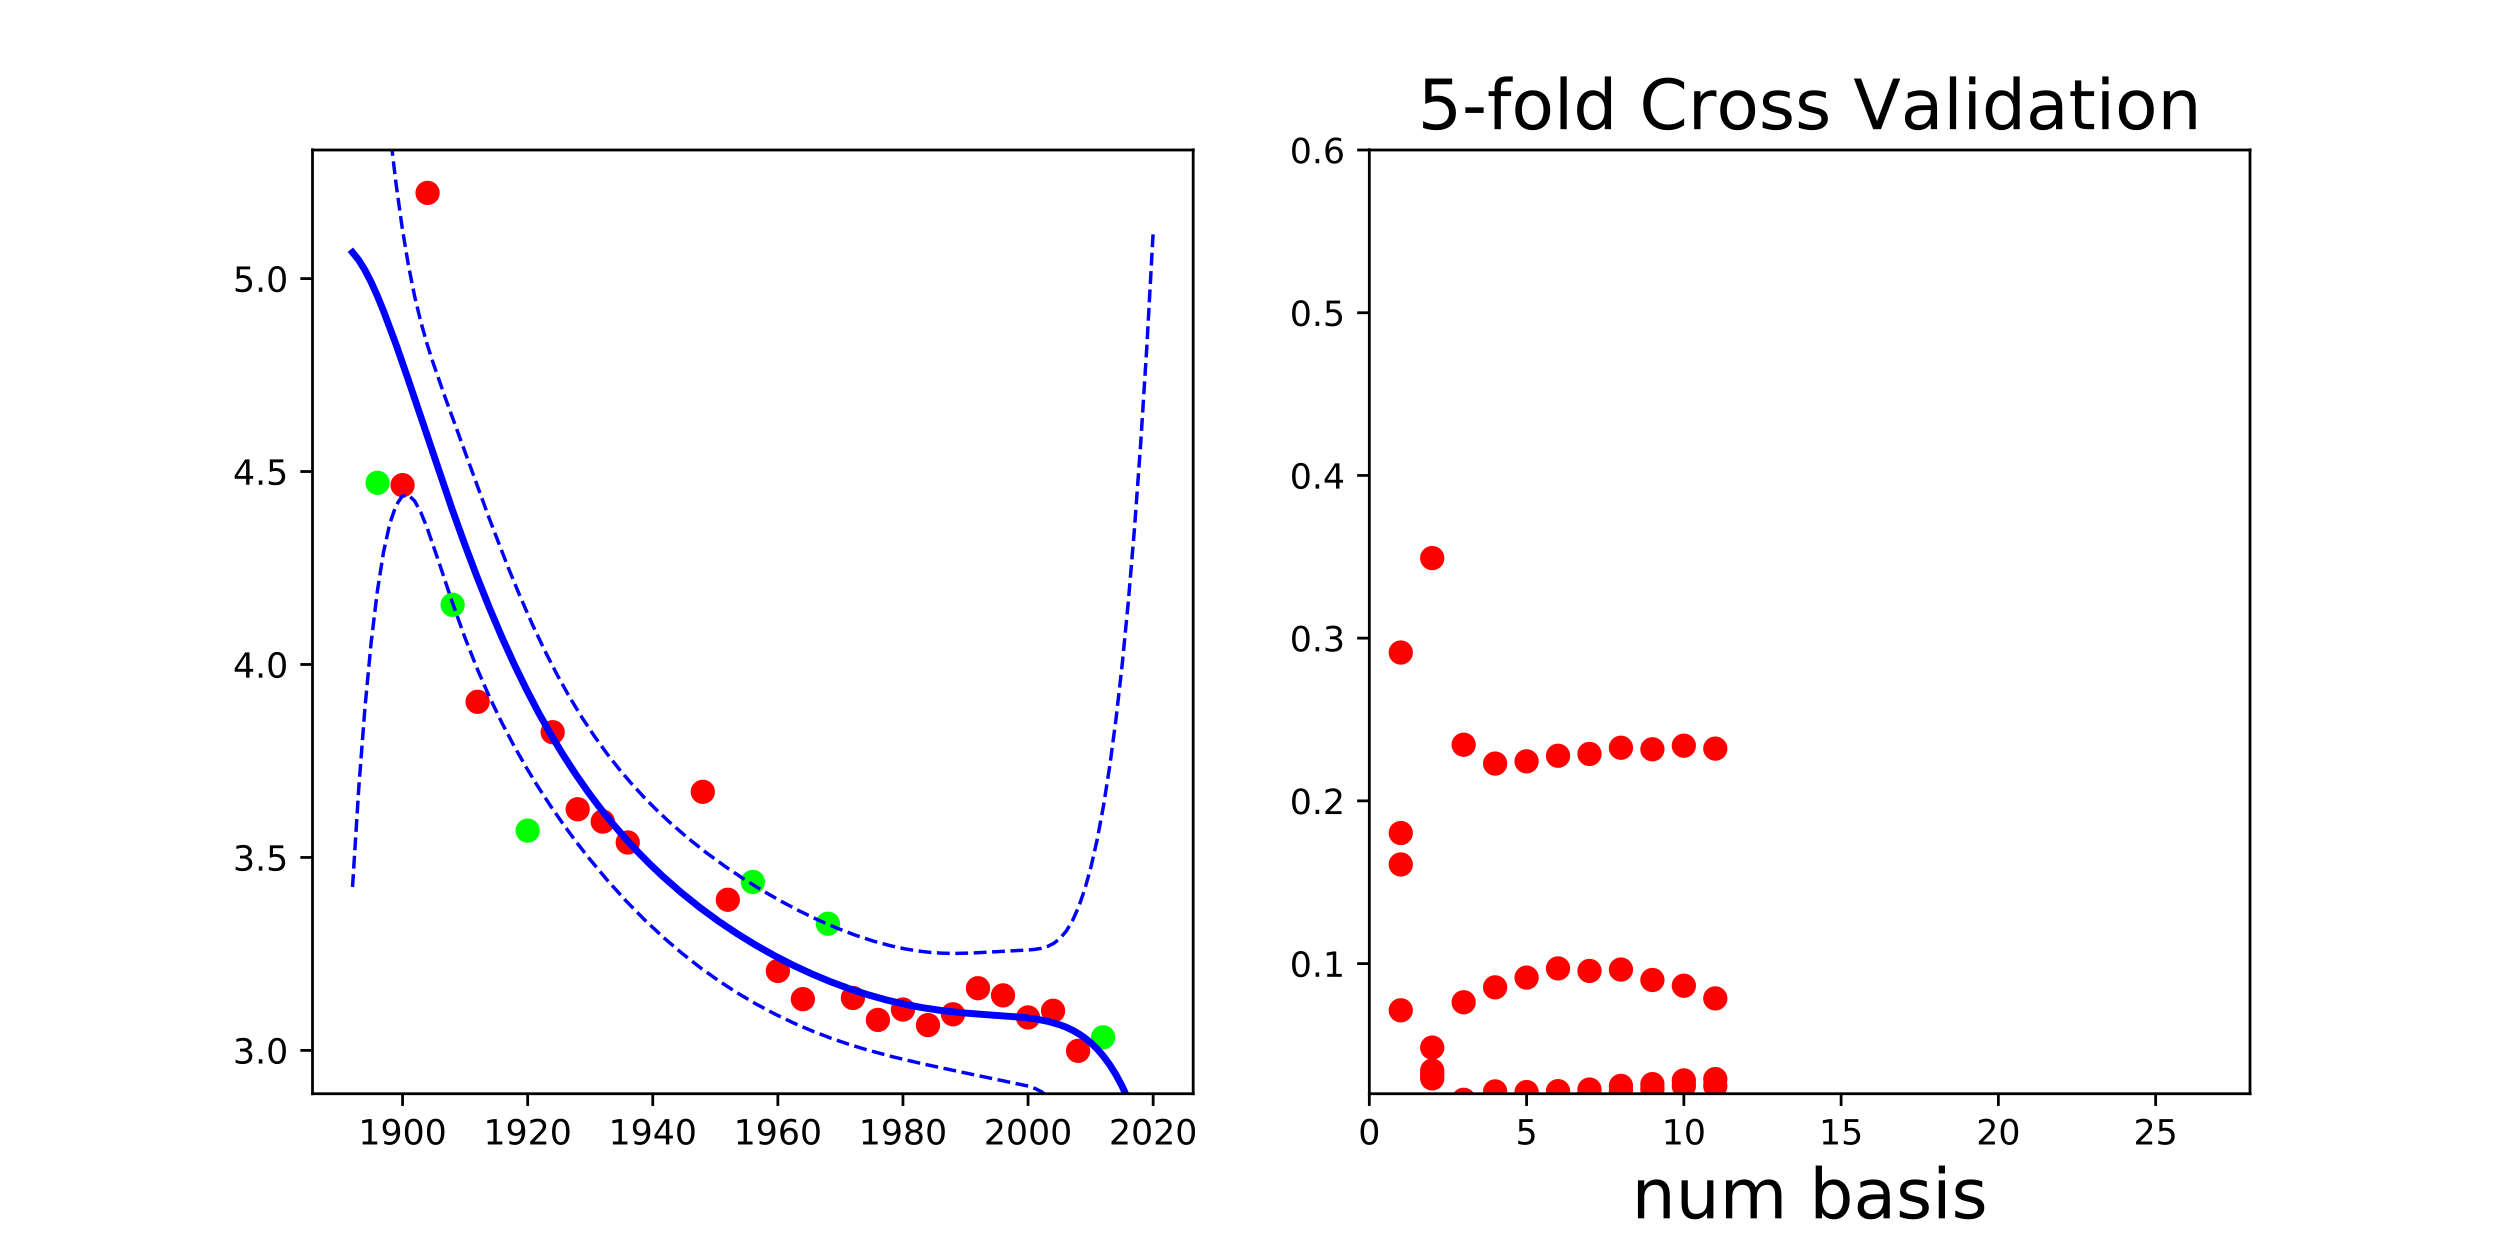 <?xml version="1.0" encoding="utf-8" standalone="no"?>
<!DOCTYPE svg PUBLIC "-//W3C//DTD SVG 1.1//EN"
  "http://www.w3.org/Graphics/SVG/1.1/DTD/svg11.dtd">
<!-- Created with matplotlib (http://matplotlib.org/) -->
<svg height="360pt" version="1.1" viewBox="0 0 720 360" width="720pt" xmlns="http://www.w3.org/2000/svg" xmlns:xlink="http://www.w3.org/1999/xlink">
 <defs>
  <style type="text/css">
*{stroke-linecap:butt;stroke-linejoin:round;}
  </style>
 </defs>
 <g id="figure_1">
  <g id="patch_1">
   <path d="M 0 360 
L 720 360 
L 720 0 
L 0 0 
z
" style="fill:none;"/>
  </g>
  <g id="axes_1">
   <g id="patch_2">
    <path d="M 90 315 
L 343.636 315 
L 343.636 43.2 
L 90 43.2 
z
" style="fill:none;"/>
   </g>
   <g id="matplotlib.axis_1">
    <g id="xtick_1">
     <g id="line2d_1">
      <defs>
       <path d="M 0 0 
L 0 3.5 
" id="m1223e4bce8" style="stroke:#000000;stroke-width:0.8;"/>
      </defs>
      <g>
       <use style="stroke:#000000;stroke-width:0.8;" x="115.94" xlink:href="#m1223e4bce8" y="315"/>
      </g>
     </g>
     <g id="text_1">
      <!-- 1900 -->
      <defs>
       <path d="M 12.406 8.297 
L 28.516 8.297 
L 28.516 63.922 
L 10.984 60.406 
L 10.984 69.391 
L 28.422 72.906 
L 38.281 72.906 
L 38.281 8.297 
L 54.391 8.297 
L 54.391 0 
L 12.406 0 
z
" id="DejaVuSans-31"/>
       <path d="M 10.984 1.516 
L 10.984 10.5 
Q 14.703 8.734 18.5 7.812 
Q 22.312 6.891 25.984 6.891 
Q 35.75 6.891 40.891 13.453 
Q 46.047 20.016 46.781 33.406 
Q 43.953 29.203 39.594 26.953 
Q 35.25 24.703 29.984 24.703 
Q 19.047 24.703 12.672 31.312 
Q 6.297 37.938 6.297 49.422 
Q 6.297 60.641 12.938 67.422 
Q 19.578 74.219 30.609 74.219 
Q 43.266 74.219 49.922 64.516 
Q 56.594 54.828 56.594 36.375 
Q 56.594 19.141 48.406 8.859 
Q 40.234 -1.422 26.422 -1.422 
Q 22.703 -1.422 18.891 -0.688 
Q 15.094 0.047 10.984 1.516 
z
M 30.609 32.422 
Q 37.25 32.422 41.125 36.953 
Q 45.016 41.5 45.016 49.422 
Q 45.016 57.281 41.125 61.844 
Q 37.25 66.406 30.609 66.406 
Q 23.969 66.406 20.094 61.844 
Q 16.219 57.281 16.219 49.422 
Q 16.219 41.5 20.094 36.953 
Q 23.969 32.422 30.609 32.422 
z
" id="DejaVuSans-39"/>
       <path d="M 31.781 66.406 
Q 24.172 66.406 20.328 58.906 
Q 16.5 51.422 16.5 36.375 
Q 16.5 21.391 20.328 13.891 
Q 24.172 6.391 31.781 6.391 
Q 39.453 6.391 43.281 13.891 
Q 47.125 21.391 47.125 36.375 
Q 47.125 51.422 43.281 58.906 
Q 39.453 66.406 31.781 66.406 
z
M 31.781 74.219 
Q 44.047 74.219 50.516 64.516 
Q 56.984 54.828 56.984 36.375 
Q 56.984 17.969 50.516 8.266 
Q 44.047 -1.422 31.781 -1.422 
Q 19.531 -1.422 13.062 8.266 
Q 6.594 17.969 6.594 36.375 
Q 6.594 54.828 13.062 64.516 
Q 19.531 74.219 31.781 74.219 
z
" id="DejaVuSans-30"/>
      </defs>
      <g transform="translate(103.215 329.598)scale(0.1 -0.1)">
       <use xlink:href="#DejaVuSans-31"/>
       <use x="63.623" xlink:href="#DejaVuSans-39"/>
       <use x="127.246" xlink:href="#DejaVuSans-30"/>
       <use x="190.869" xlink:href="#DejaVuSans-30"/>
      </g>
     </g>
    </g>
    <g id="xtick_2">
     <g id="line2d_2">
      <g>
       <use style="stroke:#000000;stroke-width:0.8;" x="151.968" xlink:href="#m1223e4bce8" y="315"/>
      </g>
     </g>
     <g id="text_2">
      <!-- 1920 -->
      <defs>
       <path d="M 19.188 8.297 
L 53.609 8.297 
L 53.609 0 
L 7.328 0 
L 7.328 8.297 
Q 12.938 14.109 22.625 23.891 
Q 32.328 33.688 34.812 36.531 
Q 39.547 41.844 41.422 45.531 
Q 43.312 49.219 43.312 52.781 
Q 43.312 58.594 39.234 62.25 
Q 35.156 65.922 28.609 65.922 
Q 23.969 65.922 18.812 64.312 
Q 13.672 62.703 7.812 59.422 
L 7.812 69.391 
Q 13.766 71.781 18.938 73 
Q 24.125 74.219 28.422 74.219 
Q 39.75 74.219 46.484 68.547 
Q 53.219 62.891 53.219 53.422 
Q 53.219 48.922 51.531 44.891 
Q 49.859 40.875 45.406 35.406 
Q 44.188 33.984 37.641 27.219 
Q 31.109 20.453 19.188 8.297 
z
" id="DejaVuSans-32"/>
      </defs>
      <g transform="translate(139.243 329.598)scale(0.1 -0.1)">
       <use xlink:href="#DejaVuSans-31"/>
       <use x="63.623" xlink:href="#DejaVuSans-39"/>
       <use x="127.246" xlink:href="#DejaVuSans-32"/>
       <use x="190.869" xlink:href="#DejaVuSans-30"/>
      </g>
     </g>
    </g>
    <g id="xtick_3">
     <g id="line2d_3">
      <g>
       <use style="stroke:#000000;stroke-width:0.8;" x="187.996" xlink:href="#m1223e4bce8" y="315"/>
      </g>
     </g>
     <g id="text_3">
      <!-- 1940 -->
      <defs>
       <path d="M 37.797 64.312 
L 12.891 25.391 
L 37.797 25.391 
z
M 35.203 72.906 
L 47.609 72.906 
L 47.609 25.391 
L 58.016 25.391 
L 58.016 17.188 
L 47.609 17.188 
L 47.609 0 
L 37.797 0 
L 37.797 17.188 
L 4.891 17.188 
L 4.891 26.703 
z
" id="DejaVuSans-34"/>
      </defs>
      <g transform="translate(175.271 329.598)scale(0.1 -0.1)">
       <use xlink:href="#DejaVuSans-31"/>
       <use x="63.623" xlink:href="#DejaVuSans-39"/>
       <use x="127.246" xlink:href="#DejaVuSans-34"/>
       <use x="190.869" xlink:href="#DejaVuSans-30"/>
      </g>
     </g>
    </g>
    <g id="xtick_4">
     <g id="line2d_4">
      <g>
       <use style="stroke:#000000;stroke-width:0.8;" x="224.024" xlink:href="#m1223e4bce8" y="315"/>
      </g>
     </g>
     <g id="text_4">
      <!-- 1960 -->
      <defs>
       <path d="M 33.016 40.375 
Q 26.375 40.375 22.484 35.828 
Q 18.609 31.297 18.609 23.391 
Q 18.609 15.531 22.484 10.953 
Q 26.375 6.391 33.016 6.391 
Q 39.656 6.391 43.531 10.953 
Q 47.406 15.531 47.406 23.391 
Q 47.406 31.297 43.531 35.828 
Q 39.656 40.375 33.016 40.375 
z
M 52.594 71.297 
L 52.594 62.312 
Q 48.875 64.062 45.094 64.984 
Q 41.312 65.922 37.594 65.922 
Q 27.828 65.922 22.672 59.328 
Q 17.531 52.734 16.797 39.406 
Q 19.672 43.656 24.016 45.922 
Q 28.375 48.188 33.594 48.188 
Q 44.578 48.188 50.953 41.516 
Q 57.328 34.859 57.328 23.391 
Q 57.328 12.156 50.688 5.359 
Q 44.047 -1.422 33.016 -1.422 
Q 20.359 -1.422 13.672 8.266 
Q 6.984 17.969 6.984 36.375 
Q 6.984 53.656 15.188 63.938 
Q 23.391 74.219 37.203 74.219 
Q 40.922 74.219 44.703 73.484 
Q 48.484 72.75 52.594 71.297 
z
" id="DejaVuSans-36"/>
      </defs>
      <g transform="translate(211.299 329.598)scale(0.1 -0.1)">
       <use xlink:href="#DejaVuSans-31"/>
       <use x="63.623" xlink:href="#DejaVuSans-39"/>
       <use x="127.246" xlink:href="#DejaVuSans-36"/>
       <use x="190.869" xlink:href="#DejaVuSans-30"/>
      </g>
     </g>
    </g>
    <g id="xtick_5">
     <g id="line2d_5">
      <g>
       <use style="stroke:#000000;stroke-width:0.8;" x="260.052" xlink:href="#m1223e4bce8" y="315"/>
      </g>
     </g>
     <g id="text_5">
      <!-- 1980 -->
      <defs>
       <path d="M 31.781 34.625 
Q 24.75 34.625 20.719 30.859 
Q 16.703 27.094 16.703 20.516 
Q 16.703 13.922 20.719 10.156 
Q 24.75 6.391 31.781 6.391 
Q 38.812 6.391 42.859 10.172 
Q 46.922 13.969 46.922 20.516 
Q 46.922 27.094 42.891 30.859 
Q 38.875 34.625 31.781 34.625 
z
M 21.922 38.812 
Q 15.578 40.375 12.031 44.719 
Q 8.5 49.078 8.5 55.328 
Q 8.5 64.062 14.719 69.141 
Q 20.953 74.219 31.781 74.219 
Q 42.672 74.219 48.875 69.141 
Q 55.078 64.062 55.078 55.328 
Q 55.078 49.078 51.531 44.719 
Q 48 40.375 41.703 38.812 
Q 48.828 37.156 52.797 32.312 
Q 56.781 27.484 56.781 20.516 
Q 56.781 9.906 50.312 4.234 
Q 43.844 -1.422 31.781 -1.422 
Q 19.734 -1.422 13.25 4.234 
Q 6.781 9.906 6.781 20.516 
Q 6.781 27.484 10.781 32.312 
Q 14.797 37.156 21.922 38.812 
z
M 18.312 54.391 
Q 18.312 48.734 21.844 45.562 
Q 25.391 42.391 31.781 42.391 
Q 38.141 42.391 41.719 45.562 
Q 45.312 48.734 45.312 54.391 
Q 45.312 60.062 41.719 63.234 
Q 38.141 66.406 31.781 66.406 
Q 25.391 66.406 21.844 63.234 
Q 18.312 60.062 18.312 54.391 
z
" id="DejaVuSans-38"/>
      </defs>
      <g transform="translate(247.327 329.598)scale(0.1 -0.1)">
       <use xlink:href="#DejaVuSans-31"/>
       <use x="63.623" xlink:href="#DejaVuSans-39"/>
       <use x="127.246" xlink:href="#DejaVuSans-38"/>
       <use x="190.869" xlink:href="#DejaVuSans-30"/>
      </g>
     </g>
    </g>
    <g id="xtick_6">
     <g id="line2d_6">
      <g>
       <use style="stroke:#000000;stroke-width:0.8;" x="296.08" xlink:href="#m1223e4bce8" y="315"/>
      </g>
     </g>
     <g id="text_6">
      <!-- 2000 -->
      <g transform="translate(283.355 329.598)scale(0.1 -0.1)">
       <use xlink:href="#DejaVuSans-32"/>
       <use x="63.623" xlink:href="#DejaVuSans-30"/>
       <use x="127.246" xlink:href="#DejaVuSans-30"/>
       <use x="190.869" xlink:href="#DejaVuSans-30"/>
      </g>
     </g>
    </g>
    <g id="xtick_7">
     <g id="line2d_7">
      <g>
       <use style="stroke:#000000;stroke-width:0.8;" x="332.107" xlink:href="#m1223e4bce8" y="315"/>
      </g>
     </g>
     <g id="text_7">
      <!-- 2020 -->
      <g transform="translate(319.382 329.598)scale(0.1 -0.1)">
       <use xlink:href="#DejaVuSans-32"/>
       <use x="63.623" xlink:href="#DejaVuSans-30"/>
       <use x="127.246" xlink:href="#DejaVuSans-32"/>
       <use x="190.869" xlink:href="#DejaVuSans-30"/>
      </g>
     </g>
    </g>
   </g>
   <g id="matplotlib.axis_2">
    <g id="ytick_1">
     <g id="line2d_8">
      <defs>
       <path d="M 0 0 
L -3.5 0 
" id="m488f1d067f" style="stroke:#000000;stroke-width:0.8;"/>
      </defs>
      <g>
       <use style="stroke:#000000;stroke-width:0.8;" x="90" xlink:href="#m488f1d067f" y="302.509"/>
      </g>
     </g>
     <g id="text_8">
      <!-- 3.0 -->
      <defs>
       <path d="M 40.578 39.312 
Q 47.656 37.797 51.625 33 
Q 55.609 28.219 55.609 21.188 
Q 55.609 10.406 48.188 4.484 
Q 40.766 -1.422 27.094 -1.422 
Q 22.516 -1.422 17.656 -0.516 
Q 12.797 0.391 7.625 2.203 
L 7.625 11.719 
Q 11.719 9.328 16.594 8.109 
Q 21.484 6.891 26.812 6.891 
Q 36.078 6.891 40.938 10.547 
Q 45.797 14.203 45.797 21.188 
Q 45.797 27.641 41.281 31.266 
Q 36.766 34.906 28.719 34.906 
L 20.219 34.906 
L 20.219 43.016 
L 29.109 43.016 
Q 36.375 43.016 40.234 45.922 
Q 44.094 48.828 44.094 54.297 
Q 44.094 59.906 40.109 62.906 
Q 36.141 65.922 28.719 65.922 
Q 24.656 65.922 20.016 65.031 
Q 15.375 64.156 9.812 62.312 
L 9.812 71.094 
Q 15.438 72.656 20.344 73.438 
Q 25.25 74.219 29.594 74.219 
Q 40.828 74.219 47.359 69.109 
Q 53.906 64.016 53.906 55.328 
Q 53.906 49.266 50.438 45.094 
Q 46.969 40.922 40.578 39.312 
z
" id="DejaVuSans-33"/>
       <path d="M 10.688 12.406 
L 21 12.406 
L 21 0 
L 10.688 0 
z
" id="DejaVuSans-2e"/>
      </defs>
      <g transform="translate(67.097 306.309)scale(0.1 -0.1)">
       <use xlink:href="#DejaVuSans-33"/>
       <use x="63.623" xlink:href="#DejaVuSans-2e"/>
       <use x="95.41" xlink:href="#DejaVuSans-30"/>
      </g>
     </g>
    </g>
    <g id="ytick_2">
     <g id="line2d_9">
      <g>
       <use style="stroke:#000000;stroke-width:0.8;" x="90" xlink:href="#m488f1d067f" y="246.941"/>
      </g>
     </g>
     <g id="text_9">
      <!-- 3.5 -->
      <defs>
       <path d="M 10.797 72.906 
L 49.516 72.906 
L 49.516 64.594 
L 19.828 64.594 
L 19.828 46.734 
Q 21.969 47.469 24.109 47.828 
Q 26.266 48.188 28.422 48.188 
Q 40.625 48.188 47.75 41.5 
Q 54.891 34.812 54.891 23.391 
Q 54.891 11.625 47.562 5.094 
Q 40.234 -1.422 26.906 -1.422 
Q 22.312 -1.422 17.547 -0.641 
Q 12.797 0.141 7.719 1.703 
L 7.719 11.625 
Q 12.109 9.234 16.797 8.062 
Q 21.484 6.891 26.703 6.891 
Q 35.156 6.891 40.078 11.328 
Q 45.016 15.766 45.016 23.391 
Q 45.016 31 40.078 35.438 
Q 35.156 39.891 26.703 39.891 
Q 22.75 39.891 18.812 39.016 
Q 14.891 38.141 10.797 36.281 
z
" id="DejaVuSans-35"/>
      </defs>
      <g transform="translate(67.097 250.74)scale(0.1 -0.1)">
       <use xlink:href="#DejaVuSans-33"/>
       <use x="63.623" xlink:href="#DejaVuSans-2e"/>
       <use x="95.41" xlink:href="#DejaVuSans-35"/>
      </g>
     </g>
    </g>
    <g id="ytick_3">
     <g id="line2d_10">
      <g>
       <use style="stroke:#000000;stroke-width:0.8;" x="90" xlink:href="#m488f1d067f" y="191.373"/>
      </g>
     </g>
     <g id="text_10">
      <!-- 4.0 -->
      <g transform="translate(67.097 195.172)scale(0.1 -0.1)">
       <use xlink:href="#DejaVuSans-34"/>
       <use x="63.623" xlink:href="#DejaVuSans-2e"/>
       <use x="95.41" xlink:href="#DejaVuSans-30"/>
      </g>
     </g>
    </g>
    <g id="ytick_4">
     <g id="line2d_11">
      <g>
       <use style="stroke:#000000;stroke-width:0.8;" x="90" xlink:href="#m488f1d067f" y="135.804"/>
      </g>
     </g>
     <g id="text_11">
      <!-- 4.5 -->
      <g transform="translate(67.097 139.604)scale(0.1 -0.1)">
       <use xlink:href="#DejaVuSans-34"/>
       <use x="63.623" xlink:href="#DejaVuSans-2e"/>
       <use x="95.41" xlink:href="#DejaVuSans-35"/>
      </g>
     </g>
    </g>
    <g id="ytick_5">
     <g id="line2d_12">
      <g>
       <use style="stroke:#000000;stroke-width:0.8;" x="90" xlink:href="#m488f1d067f" y="80.236"/>
      </g>
     </g>
     <g id="text_12">
      <!-- 5.0 -->
      <g transform="translate(67.097 84.035)scale(0.1 -0.1)">
       <use xlink:href="#DejaVuSans-35"/>
       <use x="63.623" xlink:href="#DejaVuSans-2e"/>
       <use x="95.41" xlink:href="#DejaVuSans-30"/>
      </g>
     </g>
    </g>
   </g>
   <g id="line2d_13">
    <defs>
     <path d="M 0 3 
C 0.796 3 1.559 2.684 2.121 2.121 
C 2.684 1.559 3 0.796 3 0 
C 3 -0.796 2.684 -1.559 2.121 -2.121 
C 1.559 -2.684 0.796 -3 0 -3 
C -0.796 -3 -1.559 -2.684 -2.121 -2.121 
C -2.684 -1.559 -3 -0.796 -3 0 
C -3 0.796 -2.684 1.559 -2.121 2.121 
C -1.559 2.684 -0.796 3 0 3 
z
" id="m19fe0bd196" style="stroke:#ff0000;"/>
    </defs>
    <g clip-path="url(#p697a55c0a8)">
     <use style="fill:#ff0000;stroke:#ff0000;" x="274.463" xlink:href="#m19fe0bd196" y="292.11"/>
     <use style="fill:#ff0000;stroke:#ff0000;" x="137.557" xlink:href="#m19fe0bd196" y="202.118"/>
     <use style="fill:#ff0000;stroke:#ff0000;" x="252.846" xlink:href="#m19fe0bd196" y="293.734"/>
     <use style="fill:#ff0000;stroke:#ff0000;" x="224.024" xlink:href="#m19fe0bd196" y="279.634"/>
     <use style="fill:#ff0000;stroke:#ff0000;" x="267.257" xlink:href="#m19fe0bd196" y="295.227"/>
     <use style="fill:#ff0000;stroke:#ff0000;" x="202.407" xlink:href="#m19fe0bd196" y="228.036"/>
     <use style="fill:#ff0000;stroke:#ff0000;" x="159.174" xlink:href="#m19fe0bd196" y="210.872"/>
     <use style="fill:#ff0000;stroke:#ff0000;" x="173.585" xlink:href="#m19fe0bd196" y="236.623"/>
     <use style="fill:#ff0000;stroke:#ff0000;" x="180.79" xlink:href="#m19fe0bd196" y="242.628"/>
     <use style="fill:#ff0000;stroke:#ff0000;" x="260.052" xlink:href="#m19fe0bd196" y="290.749"/>
     <use style="fill:#ff0000;stroke:#ff0000;" x="288.874" xlink:href="#m19fe0bd196" y="286.667"/>
     <use style="fill:#ff0000;stroke:#ff0000;" x="123.146" xlink:href="#m19fe0bd196" y="55.555"/>
     <use style="fill:#ff0000;stroke:#ff0000;" x="166.379" xlink:href="#m19fe0bd196" y="233.067"/>
     <use style="fill:#ff0000;stroke:#ff0000;" x="310.491" xlink:href="#m19fe0bd196" y="302.645"/>
     <use style="fill:#ff0000;stroke:#ff0000;" x="115.94" xlink:href="#m19fe0bd196" y="139.724"/>
     <use style="fill:#ff0000;stroke:#ff0000;" x="303.285" xlink:href="#m19fe0bd196" y="291.1"/>
     <use style="fill:#ff0000;stroke:#ff0000;" x="281.668" xlink:href="#m19fe0bd196" y="284.603"/>
     <use style="fill:#ff0000;stroke:#ff0000;" x="296.08" xlink:href="#m19fe0bd196" y="293.032"/>
     <use style="fill:#ff0000;stroke:#ff0000;" x="231.229" xlink:href="#m19fe0bd196" y="287.755"/>
     <use style="fill:#ff0000;stroke:#ff0000;" x="209.613" xlink:href="#m19fe0bd196" y="259.134"/>
     <use style="fill:#ff0000;stroke:#ff0000;" x="245.64" xlink:href="#m19fe0bd196" y="287.413"/>
    </g>
   </g>
   <g id="line2d_14">
    <defs>
     <path d="M 0 3 
C 0.796 3 1.559 2.684 2.121 2.121 
C 2.684 1.559 3 0.796 3 0 
C 3 -0.796 2.684 -1.559 2.121 -2.121 
C 1.559 -2.684 0.796 -3 0 -3 
C -0.796 -3 -1.559 -2.684 -2.121 -2.121 
C -2.684 -1.559 -3 -0.796 -3 0 
C -3 0.796 -2.684 1.559 -2.121 2.121 
C -1.559 2.684 -0.796 3 0 3 
z
" id="md9dc2f9512" style="stroke:#00ff00;"/>
    </defs>
    <g clip-path="url(#p697a55c0a8)">
     <use style="fill:#00ff00;stroke:#00ff00;" x="108.735" xlink:href="#md9dc2f9512" y="139.046"/>
     <use style="fill:#00ff00;stroke:#00ff00;" x="238.435" xlink:href="#md9dc2f9512" y="266.035"/>
     <use style="fill:#00ff00;stroke:#00ff00;" x="151.968" xlink:href="#md9dc2f9512" y="239.216"/>
     <use style="fill:#00ff00;stroke:#00ff00;" x="130.351" xlink:href="#md9dc2f9512" y="174.182"/>
     <use style="fill:#00ff00;stroke:#00ff00;" x="317.696" xlink:href="#md9dc2f9512" y="298.739"/>
     <use style="fill:#00ff00;stroke:#00ff00;" x="216.818" xlink:href="#md9dc2f9512" y="254.006"/>
    </g>
   </g>
   <g id="line2d_15">
    <path clip-path="url(#p697a55c0a8)" d="M 101.529 72.695 
L 103.316 74.896 
L 105.104 77.794 
L 106.891 81.274 
L 108.679 85.235 
L 110.466 89.588 
L 114.041 99.163 
L 117.616 109.472 
L 130.128 146.427 
L 133.703 156.383 
L 137.278 165.867 
L 140.852 174.831 
L 144.427 183.256 
L 148.002 191.138 
L 151.577 198.491 
L 155.152 205.335 
L 158.727 211.698 
L 162.302 217.611 
L 165.876 223.106 
L 169.451 228.215 
L 173.026 232.971 
L 176.601 237.402 
L 180.176 241.538 
L 183.751 245.403 
L 187.326 249.022 
L 190.9 252.415 
L 196.263 257.122 
L 201.625 261.418 
L 206.987 265.348 
L 212.35 268.946 
L 217.712 272.241 
L 223.074 275.254 
L 228.436 278 
L 233.799 280.49 
L 239.161 282.731 
L 244.523 284.725 
L 249.886 286.474 
L 255.248 287.978 
L 260.61 289.24 
L 265.973 290.264 
L 271.335 291.061 
L 276.697 291.656 
L 283.847 292.215 
L 294.571 293.004 
L 298.146 293.455 
L 301.721 294.136 
L 305.296 295.166 
L 307.083 295.86 
L 308.871 296.703 
L 310.658 297.722 
L 312.446 298.947 
L 314.233 300.412 
L 316.021 302.154 
L 317.808 304.217 
L 319.595 306.649 
L 321.383 309.502 
L 323.17 312.837 
L 324.958 316.722 
L 326.745 321.23 
L 328.533 326.444 
L 330.32 332.457 
L 332.107 339.371 
L 332.107 339.371 
" style="fill:none;stroke:#0000ff;stroke-linecap:square;stroke-width:2;"/>
   </g>
   <g id="line2d_16">
    <path clip-path="url(#p697a55c0a8)" d="M 108.581 -1 
L 108.679 0.248 
L 110.466 20.234 
L 112.254 37.68 
L 114.041 52.754 
L 115.828 65.597 
L 117.616 76.366 
L 119.403 85.285 
L 121.191 92.692 
L 122.978 98.998 
L 124.766 104.6 
L 128.34 114.833 
L 140.852 149.182 
L 146.215 163.097 
L 149.79 171.788 
L 153.364 179.926 
L 156.939 187.48 
L 160.514 194.451 
L 164.089 200.856 
L 167.664 206.729 
L 171.239 212.114 
L 174.814 217.055 
L 178.388 221.6 
L 181.963 225.794 
L 185.538 229.678 
L 189.113 233.288 
L 192.688 236.657 
L 198.05 241.319 
L 203.412 245.578 
L 208.775 249.49 
L 214.137 253.1 
L 219.499 256.436 
L 224.862 259.516 
L 230.224 262.349 
L 235.586 264.935 
L 240.948 267.265 
L 246.311 269.322 
L 251.673 271.082 
L 257.035 272.515 
L 260.61 273.271 
L 264.185 273.859 
L 267.76 274.273 
L 271.335 274.514 
L 274.91 274.591 
L 280.272 274.454 
L 296.359 273.574 
L 298.146 273.405 
L 299.934 273.104 
L 301.721 272.57 
L 303.509 271.671 
L 305.296 270.25 
L 307.083 268.137 
L 308.871 265.162 
L 310.658 261.17 
L 312.446 256.014 
L 314.233 249.552 
L 316.021 241.63 
L 317.808 232.079 
L 319.595 220.706 
L 321.383 207.287 
L 323.17 191.569 
L 324.958 173.262 
L 326.745 152.038 
L 328.533 127.529 
L 330.32 99.32 
L 332.107 66.948 
L 332.107 66.948 
" style="fill:none;stroke:#0000ff;stroke-dasharray:3.7,1.6;stroke-dashoffset:0;"/>
   </g>
   <g id="line2d_17">
    <path clip-path="url(#p697a55c0a8)" d="M 101.529 255.444 
L 103.316 227.094 
L 105.104 203.821 
L 106.891 185.035 
L 108.679 170.222 
L 110.466 158.943 
L 112.254 150.829 
L 114.041 145.571 
L 115.828 142.908 
L 117.616 142.578 
L 119.403 144.26 
L 121.191 147.54 
L 122.978 151.936 
L 126.553 162.348 
L 130.128 173.069 
L 133.703 183.115 
L 137.278 192.241 
L 140.852 200.48 
L 144.427 207.948 
L 148.002 214.768 
L 151.577 221.054 
L 155.152 226.894 
L 158.727 232.359 
L 162.302 237.501 
L 165.876 242.356 
L 169.451 246.951 
L 174.814 253.395 
L 180.176 259.337 
L 185.538 264.806 
L 190.9 269.829 
L 196.263 274.431 
L 201.625 278.638 
L 206.987 282.474 
L 212.35 285.964 
L 217.712 289.129 
L 223.074 291.991 
L 228.436 294.568 
L 233.799 296.88 
L 239.161 298.944 
L 244.523 300.781 
L 249.886 302.417 
L 257.035 304.337 
L 265.973 306.44 
L 278.485 309.106 
L 296.359 312.841 
L 298.146 313.505 
L 299.934 314.416 
L 301.721 315.702 
L 303.509 317.526 
L 305.296 320.082 
L 307.083 323.584 
L 308.871 328.245 
L 310.658 334.275 
L 312.446 341.88 
L 314.233 351.272 
L 315.758 361 
L 315.758 361 
" style="fill:none;stroke:#0000ff;stroke-dasharray:3.7,1.6;stroke-dashoffset:0;"/>
   </g>
   <g id="patch_3">
    <path d="M 90 315 
L 90 43.2 
" style="fill:none;stroke:#000000;stroke-linecap:square;stroke-linejoin:miter;stroke-width:0.8;"/>
   </g>
   <g id="patch_4">
    <path d="M 343.636 315 
L 343.636 43.2 
" style="fill:none;stroke:#000000;stroke-linecap:square;stroke-linejoin:miter;stroke-width:0.8;"/>
   </g>
   <g id="patch_5">
    <path d="M 90 315 
L 343.636 315 
" style="fill:none;stroke:#000000;stroke-linecap:square;stroke-linejoin:miter;stroke-width:0.8;"/>
   </g>
   <g id="patch_6">
    <path d="M 90 43.2 
L 343.636 43.2 
" style="fill:none;stroke:#000000;stroke-linecap:square;stroke-linejoin:miter;stroke-width:0.8;"/>
   </g>
  </g>
  <g id="axes_2">
   <g id="patch_7">
    <path d="M 394.364 315 
L 648 315 
L 648 43.2 
L 394.364 43.2 
z
" style="fill:none;"/>
   </g>
   <g id="matplotlib.axis_3">
    <g id="xtick_8">
     <g id="line2d_18">
      <g>
       <use style="stroke:#000000;stroke-width:0.8;" x="394.364" xlink:href="#m1223e4bce8" y="315"/>
      </g>
     </g>
     <g id="text_13">
      <!-- 0 -->
      <g transform="translate(391.182 329.598)scale(0.1 -0.1)">
       <use xlink:href="#DejaVuSans-30"/>
      </g>
     </g>
    </g>
    <g id="xtick_9">
     <g id="line2d_19">
      <g>
       <use style="stroke:#000000;stroke-width:0.8;" x="439.656" xlink:href="#m1223e4bce8" y="315"/>
      </g>
     </g>
     <g id="text_14">
      <!-- 5 -->
      <g transform="translate(436.475 329.598)scale(0.1 -0.1)">
       <use xlink:href="#DejaVuSans-35"/>
      </g>
     </g>
    </g>
    <g id="xtick_10">
     <g id="line2d_20">
      <g>
       <use style="stroke:#000000;stroke-width:0.8;" x="484.948" xlink:href="#m1223e4bce8" y="315"/>
      </g>
     </g>
     <g id="text_15">
      <!-- 10 -->
      <g transform="translate(478.586 329.598)scale(0.1 -0.1)">
       <use xlink:href="#DejaVuSans-31"/>
       <use x="63.623" xlink:href="#DejaVuSans-30"/>
      </g>
     </g>
    </g>
    <g id="xtick_11">
     <g id="line2d_21">
      <g>
       <use style="stroke:#000000;stroke-width:0.8;" x="530.24" xlink:href="#m1223e4bce8" y="315"/>
      </g>
     </g>
     <g id="text_16">
      <!-- 15 -->
      <g transform="translate(523.878 329.598)scale(0.1 -0.1)">
       <use xlink:href="#DejaVuSans-31"/>
       <use x="63.623" xlink:href="#DejaVuSans-35"/>
      </g>
     </g>
    </g>
    <g id="xtick_12">
     <g id="line2d_22">
      <g>
       <use style="stroke:#000000;stroke-width:0.8;" x="575.532" xlink:href="#m1223e4bce8" y="315"/>
      </g>
     </g>
     <g id="text_17">
      <!-- 20 -->
      <g transform="translate(569.17 329.598)scale(0.1 -0.1)">
       <use xlink:href="#DejaVuSans-32"/>
       <use x="63.623" xlink:href="#DejaVuSans-30"/>
      </g>
     </g>
    </g>
    <g id="xtick_13">
     <g id="line2d_23">
      <g>
       <use style="stroke:#000000;stroke-width:0.8;" x="620.825" xlink:href="#m1223e4bce8" y="315"/>
      </g>
     </g>
     <g id="text_18">
      <!-- 25 -->
      <g transform="translate(614.462 329.598)scale(0.1 -0.1)">
       <use xlink:href="#DejaVuSans-32"/>
       <use x="63.623" xlink:href="#DejaVuSans-35"/>
      </g>
     </g>
    </g>
    <g id="text_19">
     <!-- num basis -->
     <defs>
      <path d="M 54.891 33.016 
L 54.891 0 
L 45.906 0 
L 45.906 32.719 
Q 45.906 40.484 42.875 44.328 
Q 39.844 48.188 33.797 48.188 
Q 26.516 48.188 22.312 43.547 
Q 18.109 38.922 18.109 30.906 
L 18.109 0 
L 9.078 0 
L 9.078 54.688 
L 18.109 54.688 
L 18.109 46.188 
Q 21.344 51.125 25.703 53.562 
Q 30.078 56 35.797 56 
Q 45.219 56 50.047 50.172 
Q 54.891 44.344 54.891 33.016 
z
" id="DejaVuSans-6e"/>
      <path d="M 8.5 21.578 
L 8.5 54.688 
L 17.484 54.688 
L 17.484 21.922 
Q 17.484 14.156 20.5 10.266 
Q 23.531 6.391 29.594 6.391 
Q 36.859 6.391 41.078 11.031 
Q 45.312 15.672 45.312 23.688 
L 45.312 54.688 
L 54.297 54.688 
L 54.297 0 
L 45.312 0 
L 45.312 8.406 
Q 42.047 3.422 37.719 1 
Q 33.406 -1.422 27.688 -1.422 
Q 18.266 -1.422 13.375 4.438 
Q 8.5 10.297 8.5 21.578 
z
M 31.109 56 
z
" id="DejaVuSans-75"/>
      <path d="M 52 44.188 
Q 55.375 50.25 60.062 53.125 
Q 64.75 56 71.094 56 
Q 79.641 56 84.281 50.016 
Q 88.922 44.047 88.922 33.016 
L 88.922 0 
L 79.891 0 
L 79.891 32.719 
Q 79.891 40.578 77.094 44.375 
Q 74.312 48.188 68.609 48.188 
Q 61.625 48.188 57.562 43.547 
Q 53.516 38.922 53.516 30.906 
L 53.516 0 
L 44.484 0 
L 44.484 32.719 
Q 44.484 40.625 41.703 44.406 
Q 38.922 48.188 33.109 48.188 
Q 26.219 48.188 22.156 43.531 
Q 18.109 38.875 18.109 30.906 
L 18.109 0 
L 9.078 0 
L 9.078 54.688 
L 18.109 54.688 
L 18.109 46.188 
Q 21.188 51.219 25.484 53.609 
Q 29.781 56 35.688 56 
Q 41.656 56 45.828 52.969 
Q 50 49.953 52 44.188 
z
" id="DejaVuSans-6d"/>
      <path id="DejaVuSans-20"/>
      <path d="M 48.688 27.297 
Q 48.688 37.203 44.609 42.844 
Q 40.531 48.484 33.406 48.484 
Q 26.266 48.484 22.188 42.844 
Q 18.109 37.203 18.109 27.297 
Q 18.109 17.391 22.188 11.75 
Q 26.266 6.109 33.406 6.109 
Q 40.531 6.109 44.609 11.75 
Q 48.688 17.391 48.688 27.297 
z
M 18.109 46.391 
Q 20.953 51.266 25.266 53.625 
Q 29.594 56 35.594 56 
Q 45.562 56 51.781 48.094 
Q 58.016 40.188 58.016 27.297 
Q 58.016 14.406 51.781 6.484 
Q 45.562 -1.422 35.594 -1.422 
Q 29.594 -1.422 25.266 0.953 
Q 20.953 3.328 18.109 8.203 
L 18.109 0 
L 9.078 0 
L 9.078 75.984 
L 18.109 75.984 
z
" id="DejaVuSans-62"/>
      <path d="M 34.281 27.484 
Q 23.391 27.484 19.188 25 
Q 14.984 22.516 14.984 16.5 
Q 14.984 11.719 18.141 8.906 
Q 21.297 6.109 26.703 6.109 
Q 34.188 6.109 38.703 11.406 
Q 43.219 16.703 43.219 25.484 
L 43.219 27.484 
z
M 52.203 31.203 
L 52.203 0 
L 43.219 0 
L 43.219 8.297 
Q 40.141 3.328 35.547 0.953 
Q 30.953 -1.422 24.312 -1.422 
Q 15.922 -1.422 10.953 3.297 
Q 6 8.016 6 15.922 
Q 6 25.141 12.172 29.828 
Q 18.359 34.516 30.609 34.516 
L 43.219 34.516 
L 43.219 35.406 
Q 43.219 41.609 39.141 45 
Q 35.062 48.391 27.688 48.391 
Q 23 48.391 18.547 47.266 
Q 14.109 46.141 10.016 43.891 
L 10.016 52.203 
Q 14.938 54.109 19.578 55.047 
Q 24.219 56 28.609 56 
Q 40.484 56 46.344 49.844 
Q 52.203 43.703 52.203 31.203 
z
" id="DejaVuSans-61"/>
      <path d="M 44.281 53.078 
L 44.281 44.578 
Q 40.484 46.531 36.375 47.5 
Q 32.281 48.484 27.875 48.484 
Q 21.188 48.484 17.844 46.438 
Q 14.5 44.391 14.5 40.281 
Q 14.5 37.156 16.891 35.375 
Q 19.281 33.594 26.516 31.984 
L 29.594 31.297 
Q 39.156 29.25 43.188 25.516 
Q 47.219 21.781 47.219 15.094 
Q 47.219 7.469 41.188 3.016 
Q 35.156 -1.422 24.609 -1.422 
Q 20.219 -1.422 15.453 -0.562 
Q 10.688 0.297 5.422 2 
L 5.422 11.281 
Q 10.406 8.688 15.234 7.391 
Q 20.062 6.109 24.812 6.109 
Q 31.156 6.109 34.562 8.281 
Q 37.984 10.453 37.984 14.406 
Q 37.984 18.062 35.516 20.016 
Q 33.062 21.969 24.703 23.781 
L 21.578 24.516 
Q 13.234 26.266 9.516 29.906 
Q 5.812 33.547 5.812 39.891 
Q 5.812 47.609 11.281 51.797 
Q 16.75 56 26.812 56 
Q 31.781 56 36.172 55.266 
Q 40.578 54.547 44.281 53.078 
z
" id="DejaVuSans-73"/>
      <path d="M 9.422 54.688 
L 18.406 54.688 
L 18.406 0 
L 9.422 0 
z
M 9.422 75.984 
L 18.406 75.984 
L 18.406 64.594 
L 9.422 64.594 
z
" id="DejaVuSans-69"/>
     </defs>
     <g transform="translate(469.915 350.875)scale(0.2 -0.2)">
      <use xlink:href="#DejaVuSans-6e"/>
      <use x="63.379" xlink:href="#DejaVuSans-75"/>
      <use x="126.758" xlink:href="#DejaVuSans-6d"/>
      <use x="224.17" xlink:href="#DejaVuSans-20"/>
      <use x="255.957" xlink:href="#DejaVuSans-62"/>
      <use x="319.434" xlink:href="#DejaVuSans-61"/>
      <use x="380.713" xlink:href="#DejaVuSans-73"/>
      <use x="432.812" xlink:href="#DejaVuSans-69"/>
      <use x="460.596" xlink:href="#DejaVuSans-73"/>
     </g>
    </g>
   </g>
   <g id="matplotlib.axis_4">
    <g id="ytick_6">
     <g id="line2d_24">
      <g>
       <use style="stroke:#000000;stroke-width:0.8;" x="394.364" xlink:href="#m488f1d067f" y="277.51"/>
      </g>
     </g>
     <g id="text_20">
      <!-- 0.1 -->
      <g transform="translate(371.461 281.31)scale(0.1 -0.1)">
       <use xlink:href="#DejaVuSans-30"/>
       <use x="63.623" xlink:href="#DejaVuSans-2e"/>
       <use x="95.41" xlink:href="#DejaVuSans-31"/>
      </g>
     </g>
    </g>
    <g id="ytick_7">
     <g id="line2d_25">
      <g>
       <use style="stroke:#000000;stroke-width:0.8;" x="394.364" xlink:href="#m488f1d067f" y="230.648"/>
      </g>
     </g>
     <g id="text_21">
      <!-- 0.2 -->
      <g transform="translate(371.461 234.447)scale(0.1 -0.1)">
       <use xlink:href="#DejaVuSans-30"/>
       <use x="63.623" xlink:href="#DejaVuSans-2e"/>
       <use x="95.41" xlink:href="#DejaVuSans-32"/>
      </g>
     </g>
    </g>
    <g id="ytick_8">
     <g id="line2d_26">
      <g>
       <use style="stroke:#000000;stroke-width:0.8;" x="394.364" xlink:href="#m488f1d067f" y="183.786"/>
      </g>
     </g>
     <g id="text_22">
      <!-- 0.3 -->
      <g transform="translate(371.461 187.585)scale(0.1 -0.1)">
       <use xlink:href="#DejaVuSans-30"/>
       <use x="63.623" xlink:href="#DejaVuSans-2e"/>
       <use x="95.41" xlink:href="#DejaVuSans-33"/>
      </g>
     </g>
    </g>
    <g id="ytick_9">
     <g id="line2d_27">
      <g>
       <use style="stroke:#000000;stroke-width:0.8;" x="394.364" xlink:href="#m488f1d067f" y="136.924"/>
      </g>
     </g>
     <g id="text_23">
      <!-- 0.4 -->
      <g transform="translate(371.461 140.723)scale(0.1 -0.1)">
       <use xlink:href="#DejaVuSans-30"/>
       <use x="63.623" xlink:href="#DejaVuSans-2e"/>
       <use x="95.41" xlink:href="#DejaVuSans-34"/>
      </g>
     </g>
    </g>
    <g id="ytick_10">
     <g id="line2d_28">
      <g>
       <use style="stroke:#000000;stroke-width:0.8;" x="394.364" xlink:href="#m488f1d067f" y="90.062"/>
      </g>
     </g>
     <g id="text_24">
      <!-- 0.5 -->
      <g transform="translate(371.461 93.861)scale(0.1 -0.1)">
       <use xlink:href="#DejaVuSans-30"/>
       <use x="63.623" xlink:href="#DejaVuSans-2e"/>
       <use x="95.41" xlink:href="#DejaVuSans-35"/>
      </g>
     </g>
    </g>
    <g id="ytick_11">
     <g id="line2d_29">
      <g>
       <use style="stroke:#000000;stroke-width:0.8;" x="394.364" xlink:href="#m488f1d067f" y="43.2"/>
      </g>
     </g>
     <g id="text_25">
      <!-- 0.6 -->
      <g transform="translate(371.461 46.999)scale(0.1 -0.1)">
       <use xlink:href="#DejaVuSans-30"/>
       <use x="63.623" xlink:href="#DejaVuSans-2e"/>
       <use x="95.41" xlink:href="#DejaVuSans-36"/>
      </g>
     </g>
    </g>
   </g>
   <g id="line2d_30">
    <g clip-path="url(#pb9403eca00)">
     <use style="fill:#ff0000;stroke:#ff0000;" x="403.422" xlink:href="#m19fe0bd196" y="239.91"/>
    </g>
   </g>
   <g id="line2d_31">
    <g clip-path="url(#pb9403eca00)">
     <use style="fill:#ff0000;stroke:#ff0000;" x="403.422" xlink:href="#m19fe0bd196" y="290.962"/>
    </g>
   </g>
   <g id="line2d_32">
    <g clip-path="url(#pb9403eca00)"/>
   </g>
   <g id="line2d_33">
    <g clip-path="url(#pb9403eca00)">
     <use style="fill:#ff0000;stroke:#ff0000;" x="403.422" xlink:href="#m19fe0bd196" y="187.926"/>
    </g>
   </g>
   <g id="line2d_34">
    <g clip-path="url(#pb9403eca00)">
     <use style="fill:#ff0000;stroke:#ff0000;" x="403.422" xlink:href="#m19fe0bd196" y="248.965"/>
    </g>
   </g>
   <g id="line2d_35">
    <g clip-path="url(#pb9403eca00)">
     <use style="fill:#ff0000;stroke:#ff0000;" x="412.481" xlink:href="#m19fe0bd196" y="309.515"/>
    </g>
   </g>
   <g id="line2d_36">
    <g clip-path="url(#pb9403eca00)">
     <use style="fill:#ff0000;stroke:#ff0000;" x="412.481" xlink:href="#m19fe0bd196" y="310.572"/>
    </g>
   </g>
   <g id="line2d_37">
    <g clip-path="url(#pb9403eca00)">
     <use style="fill:#ff0000;stroke:#ff0000;" x="412.481" xlink:href="#m19fe0bd196" y="160.73"/>
    </g>
   </g>
   <g id="line2d_38">
    <g clip-path="url(#pb9403eca00)">
     <use style="fill:#ff0000;stroke:#ff0000;" x="412.481" xlink:href="#m19fe0bd196" y="301.71"/>
    </g>
   </g>
   <g id="line2d_39">
    <g clip-path="url(#pb9403eca00)">
     <use style="fill:#ff0000;stroke:#ff0000;" x="412.481" xlink:href="#m19fe0bd196" y="308.333"/>
    </g>
   </g>
   <g id="line2d_40">
    <g clip-path="url(#pb9403eca00)">
     <use style="fill:#ff0000;stroke:#ff0000;" x="421.539" xlink:href="#m19fe0bd196" y="317.002"/>
    </g>
   </g>
   <g id="line2d_41">
    <g clip-path="url(#pb9403eca00)">
     <use style="fill:#ff0000;stroke:#ff0000;" x="421.539" xlink:href="#m19fe0bd196" y="316.741"/>
    </g>
   </g>
   <g id="line2d_42">
    <g clip-path="url(#pb9403eca00)">
     <use style="fill:#ff0000;stroke:#ff0000;" x="421.539" xlink:href="#m19fe0bd196" y="214.481"/>
    </g>
   </g>
   <g id="line2d_43">
    <g clip-path="url(#pb9403eca00)">
     <use style="fill:#ff0000;stroke:#ff0000;" x="421.539" xlink:href="#m19fe0bd196" y="288.643"/>
    </g>
   </g>
   <g id="line2d_44">
    <g clip-path="url(#pb9403eca00)">
     <use style="fill:#ff0000;stroke:#ff0000;" x="421.539" xlink:href="#m19fe0bd196" y="322.678"/>
    </g>
   </g>
   <g id="line2d_45">
    <g clip-path="url(#pb9403eca00)">
     <use style="fill:#ff0000;stroke:#ff0000;" x="430.597" xlink:href="#m19fe0bd196" y="316.434"/>
    </g>
   </g>
   <g id="line2d_46">
    <g clip-path="url(#pb9403eca00)">
     <use style="fill:#ff0000;stroke:#ff0000;" x="430.597" xlink:href="#m19fe0bd196" y="314.324"/>
    </g>
   </g>
   <g id="line2d_47">
    <g clip-path="url(#pb9403eca00)">
     <use style="fill:#ff0000;stroke:#ff0000;" x="430.597" xlink:href="#m19fe0bd196" y="219.909"/>
    </g>
   </g>
   <g id="line2d_48">
    <g clip-path="url(#pb9403eca00)">
     <use style="fill:#ff0000;stroke:#ff0000;" x="430.597" xlink:href="#m19fe0bd196" y="284.358"/>
    </g>
   </g>
   <g id="line2d_49">
    <g clip-path="url(#pb9403eca00)">
     <use style="fill:#ff0000;stroke:#ff0000;" x="430.597" xlink:href="#m19fe0bd196" y="322.491"/>
    </g>
   </g>
   <g id="line2d_50">
    <g clip-path="url(#pb9403eca00)">
     <use style="fill:#ff0000;stroke:#ff0000;" x="439.656" xlink:href="#m19fe0bd196" y="316.647"/>
    </g>
   </g>
   <g id="line2d_51">
    <g clip-path="url(#pb9403eca00)">
     <use style="fill:#ff0000;stroke:#ff0000;" x="439.656" xlink:href="#m19fe0bd196" y="314.517"/>
    </g>
   </g>
   <g id="line2d_52">
    <g clip-path="url(#pb9403eca00)">
     <use style="fill:#ff0000;stroke:#ff0000;" x="439.656" xlink:href="#m19fe0bd196" y="219.265"/>
    </g>
   </g>
   <g id="line2d_53">
    <g clip-path="url(#pb9403eca00)">
     <use style="fill:#ff0000;stroke:#ff0000;" x="439.656" xlink:href="#m19fe0bd196" y="281.554"/>
    </g>
   </g>
   <g id="line2d_54">
    <g clip-path="url(#pb9403eca00)">
     <use style="fill:#ff0000;stroke:#ff0000;" x="439.656" xlink:href="#m19fe0bd196" y="322.022"/>
    </g>
   </g>
   <g id="line2d_55">
    <g clip-path="url(#pb9403eca00)">
     <use style="fill:#ff0000;stroke:#ff0000;" x="448.714" xlink:href="#m19fe0bd196" y="316.265"/>
    </g>
   </g>
   <g id="line2d_56">
    <g clip-path="url(#pb9403eca00)">
     <use style="fill:#ff0000;stroke:#ff0000;" x="448.714" xlink:href="#m19fe0bd196" y="314.245"/>
    </g>
   </g>
   <g id="line2d_57">
    <g clip-path="url(#pb9403eca00)">
     <use style="fill:#ff0000;stroke:#ff0000;" x="448.714" xlink:href="#m19fe0bd196" y="217.657"/>
    </g>
   </g>
   <g id="line2d_58">
    <g clip-path="url(#pb9403eca00)">
     <use style="fill:#ff0000;stroke:#ff0000;" x="448.714" xlink:href="#m19fe0bd196" y="278.906"/>
    </g>
   </g>
   <g id="line2d_59">
    <g clip-path="url(#pb9403eca00)">
     <use style="fill:#ff0000;stroke:#ff0000;" x="448.714" xlink:href="#m19fe0bd196" y="321.893"/>
    </g>
   </g>
   <g id="line2d_60">
    <g clip-path="url(#pb9403eca00)">
     <use style="fill:#ff0000;stroke:#ff0000;" x="457.773" xlink:href="#m19fe0bd196" y="315.396"/>
    </g>
   </g>
   <g id="line2d_61">
    <g clip-path="url(#pb9403eca00)">
     <use style="fill:#ff0000;stroke:#ff0000;" x="457.773" xlink:href="#m19fe0bd196" y="313.794"/>
    </g>
   </g>
   <g id="line2d_62">
    <g clip-path="url(#pb9403eca00)">
     <use style="fill:#ff0000;stroke:#ff0000;" x="457.773" xlink:href="#m19fe0bd196" y="217.135"/>
    </g>
   </g>
   <g id="line2d_63">
    <g clip-path="url(#pb9403eca00)">
     <use style="fill:#ff0000;stroke:#ff0000;" x="457.773" xlink:href="#m19fe0bd196" y="279.628"/>
    </g>
   </g>
   <g id="line2d_64">
    <g clip-path="url(#pb9403eca00)">
     <use style="fill:#ff0000;stroke:#ff0000;" x="457.773" xlink:href="#m19fe0bd196" y="322.177"/>
    </g>
   </g>
   <g id="line2d_65">
    <g clip-path="url(#pb9403eca00)">
     <use style="fill:#ff0000;stroke:#ff0000;" x="466.831" xlink:href="#m19fe0bd196" y="314.182"/>
    </g>
   </g>
   <g id="line2d_66">
    <g clip-path="url(#pb9403eca00)">
     <use style="fill:#ff0000;stroke:#ff0000;" x="466.831" xlink:href="#m19fe0bd196" y="312.733"/>
    </g>
   </g>
   <g id="line2d_67">
    <g clip-path="url(#pb9403eca00)">
     <use style="fill:#ff0000;stroke:#ff0000;" x="466.831" xlink:href="#m19fe0bd196" y="215.352"/>
    </g>
   </g>
   <g id="line2d_68">
    <g clip-path="url(#pb9403eca00)">
     <use style="fill:#ff0000;stroke:#ff0000;" x="466.831" xlink:href="#m19fe0bd196" y="279.233"/>
    </g>
   </g>
   <g id="line2d_69">
    <g clip-path="url(#pb9403eca00)">
     <use style="fill:#ff0000;stroke:#ff0000;" x="466.831" xlink:href="#m19fe0bd196" y="321.802"/>
    </g>
   </g>
   <g id="line2d_70">
    <g clip-path="url(#pb9403eca00)">
     <use style="fill:#ff0000;stroke:#ff0000;" x="475.89" xlink:href="#m19fe0bd196" y="313.697"/>
    </g>
   </g>
   <g id="line2d_71">
    <g clip-path="url(#pb9403eca00)">
     <use style="fill:#ff0000;stroke:#ff0000;" x="475.89" xlink:href="#m19fe0bd196" y="312.231"/>
    </g>
   </g>
   <g id="line2d_72">
    <g clip-path="url(#pb9403eca00)">
     <use style="fill:#ff0000;stroke:#ff0000;" x="475.89" xlink:href="#m19fe0bd196" y="215.791"/>
    </g>
   </g>
   <g id="line2d_73">
    <g clip-path="url(#pb9403eca00)">
     <use style="fill:#ff0000;stroke:#ff0000;" x="475.89" xlink:href="#m19fe0bd196" y="282.237"/>
    </g>
   </g>
   <g id="line2d_74">
    <g clip-path="url(#pb9403eca00)">
     <use style="fill:#ff0000;stroke:#ff0000;" x="475.89" xlink:href="#m19fe0bd196" y="322.024"/>
    </g>
   </g>
   <g id="line2d_75">
    <g clip-path="url(#pb9403eca00)">
     <use style="fill:#ff0000;stroke:#ff0000;" x="484.948" xlink:href="#m19fe0bd196" y="312.765"/>
    </g>
   </g>
   <g id="line2d_76">
    <g clip-path="url(#pb9403eca00)">
     <use style="fill:#ff0000;stroke:#ff0000;" x="484.948" xlink:href="#m19fe0bd196" y="311.161"/>
    </g>
   </g>
   <g id="line2d_77">
    <g clip-path="url(#pb9403eca00)">
     <use style="fill:#ff0000;stroke:#ff0000;" x="484.948" xlink:href="#m19fe0bd196" y="214.754"/>
    </g>
   </g>
   <g id="line2d_78">
    <g clip-path="url(#pb9403eca00)">
     <use style="fill:#ff0000;stroke:#ff0000;" x="484.948" xlink:href="#m19fe0bd196" y="283.891"/>
    </g>
   </g>
   <g id="line2d_79">
    <g clip-path="url(#pb9403eca00)">
     <use style="fill:#ff0000;stroke:#ff0000;" x="484.948" xlink:href="#m19fe0bd196" y="321.738"/>
    </g>
   </g>
   <g id="line2d_80">
    <g clip-path="url(#pb9403eca00)">
     <use style="fill:#ff0000;stroke:#ff0000;" x="494.006" xlink:href="#m19fe0bd196" y="312.763"/>
    </g>
   </g>
   <g id="line2d_81">
    <g clip-path="url(#pb9403eca00)">
     <use style="fill:#ff0000;stroke:#ff0000;" x="494.006" xlink:href="#m19fe0bd196" y="310.776"/>
    </g>
   </g>
   <g id="line2d_82">
    <g clip-path="url(#pb9403eca00)">
     <use style="fill:#ff0000;stroke:#ff0000;" x="494.006" xlink:href="#m19fe0bd196" y="215.603"/>
    </g>
   </g>
   <g id="line2d_83">
    <g clip-path="url(#pb9403eca00)">
     <use style="fill:#ff0000;stroke:#ff0000;" x="494.006" xlink:href="#m19fe0bd196" y="287.542"/>
    </g>
   </g>
   <g id="patch_8">
    <path d="M 394.364 315 
L 394.364 43.2 
" style="fill:none;stroke:#000000;stroke-linecap:square;stroke-linejoin:miter;stroke-width:0.8;"/>
   </g>
   <g id="patch_9">
    <path d="M 648 315 
L 648 43.2 
" style="fill:none;stroke:#000000;stroke-linecap:square;stroke-linejoin:miter;stroke-width:0.8;"/>
   </g>
   <g id="patch_10">
    <path d="M 394.364 315 
L 648 315 
" style="fill:none;stroke:#000000;stroke-linecap:square;stroke-linejoin:miter;stroke-width:0.8;"/>
   </g>
   <g id="patch_11">
    <path d="M 394.364 43.2 
L 648 43.2 
" style="fill:none;stroke:#000000;stroke-linecap:square;stroke-linejoin:miter;stroke-width:0.8;"/>
   </g>
   <g id="text_26">
    <!-- 5-fold Cross Validation -->
    <defs>
     <path d="M 4.891 31.391 
L 31.203 31.391 
L 31.203 23.391 
L 4.891 23.391 
z
" id="DejaVuSans-2d"/>
     <path d="M 37.109 75.984 
L 37.109 68.5 
L 28.516 68.5 
Q 23.688 68.5 21.797 66.547 
Q 19.922 64.594 19.922 59.516 
L 19.922 54.688 
L 34.719 54.688 
L 34.719 47.703 
L 19.922 47.703 
L 19.922 0 
L 10.891 0 
L 10.891 47.703 
L 2.297 47.703 
L 2.297 54.688 
L 10.891 54.688 
L 10.891 58.5 
Q 10.891 67.625 15.141 71.797 
Q 19.391 75.984 28.609 75.984 
z
" id="DejaVuSans-66"/>
     <path d="M 30.609 48.391 
Q 23.391 48.391 19.188 42.75 
Q 14.984 37.109 14.984 27.297 
Q 14.984 17.484 19.156 11.844 
Q 23.344 6.203 30.609 6.203 
Q 37.797 6.203 41.984 11.859 
Q 46.188 17.531 46.188 27.297 
Q 46.188 37.016 41.984 42.703 
Q 37.797 48.391 30.609 48.391 
z
M 30.609 56 
Q 42.328 56 49.016 48.375 
Q 55.719 40.766 55.719 27.297 
Q 55.719 13.875 49.016 6.219 
Q 42.328 -1.422 30.609 -1.422 
Q 18.844 -1.422 12.172 6.219 
Q 5.516 13.875 5.516 27.297 
Q 5.516 40.766 12.172 48.375 
Q 18.844 56 30.609 56 
z
" id="DejaVuSans-6f"/>
     <path d="M 9.422 75.984 
L 18.406 75.984 
L 18.406 0 
L 9.422 0 
z
" id="DejaVuSans-6c"/>
     <path d="M 45.406 46.391 
L 45.406 75.984 
L 54.391 75.984 
L 54.391 0 
L 45.406 0 
L 45.406 8.203 
Q 42.578 3.328 38.25 0.953 
Q 33.938 -1.422 27.875 -1.422 
Q 17.969 -1.422 11.734 6.484 
Q 5.516 14.406 5.516 27.297 
Q 5.516 40.188 11.734 48.094 
Q 17.969 56 27.875 56 
Q 33.938 56 38.25 53.625 
Q 42.578 51.266 45.406 46.391 
z
M 14.797 27.297 
Q 14.797 17.391 18.875 11.75 
Q 22.953 6.109 30.078 6.109 
Q 37.203 6.109 41.297 11.75 
Q 45.406 17.391 45.406 27.297 
Q 45.406 37.203 41.297 42.844 
Q 37.203 48.484 30.078 48.484 
Q 22.953 48.484 18.875 42.844 
Q 14.797 37.203 14.797 27.297 
z
" id="DejaVuSans-64"/>
     <path d="M 64.406 67.281 
L 64.406 56.891 
Q 59.422 61.531 53.781 63.812 
Q 48.141 66.109 41.797 66.109 
Q 29.297 66.109 22.656 58.469 
Q 16.016 50.828 16.016 36.375 
Q 16.016 21.969 22.656 14.328 
Q 29.297 6.688 41.797 6.688 
Q 48.141 6.688 53.781 8.984 
Q 59.422 11.281 64.406 15.922 
L 64.406 5.609 
Q 59.234 2.094 53.438 0.328 
Q 47.656 -1.422 41.219 -1.422 
Q 24.656 -1.422 15.125 8.703 
Q 5.609 18.844 5.609 36.375 
Q 5.609 53.953 15.125 64.078 
Q 24.656 74.219 41.219 74.219 
Q 47.75 74.219 53.531 72.484 
Q 59.328 70.75 64.406 67.281 
z
" id="DejaVuSans-43"/>
     <path d="M 41.109 46.297 
Q 39.594 47.172 37.812 47.578 
Q 36.031 48 33.891 48 
Q 26.266 48 22.188 43.047 
Q 18.109 38.094 18.109 28.812 
L 18.109 0 
L 9.078 0 
L 9.078 54.688 
L 18.109 54.688 
L 18.109 46.188 
Q 20.953 51.172 25.484 53.578 
Q 30.031 56 36.531 56 
Q 37.453 56 38.578 55.875 
Q 39.703 55.766 41.062 55.516 
z
" id="DejaVuSans-72"/>
     <path d="M 28.609 0 
L 0.781 72.906 
L 11.078 72.906 
L 34.188 11.531 
L 57.328 72.906 
L 67.578 72.906 
L 39.797 0 
z
" id="DejaVuSans-56"/>
     <path d="M 18.312 70.219 
L 18.312 54.688 
L 36.812 54.688 
L 36.812 47.703 
L 18.312 47.703 
L 18.312 18.016 
Q 18.312 11.328 20.141 9.422 
Q 21.969 7.516 27.594 7.516 
L 36.812 7.516 
L 36.812 0 
L 27.594 0 
Q 17.188 0 13.234 3.875 
Q 9.281 7.766 9.281 18.016 
L 9.281 47.703 
L 2.688 47.703 
L 2.688 54.688 
L 9.281 54.688 
L 9.281 70.219 
z
" id="DejaVuSans-74"/>
    </defs>
    <g transform="translate(408.316 37.2)scale(0.2 -0.2)">
     <use xlink:href="#DejaVuSans-35"/>
     <use x="63.623" xlink:href="#DejaVuSans-2d"/>
     <use x="99.707" xlink:href="#DejaVuSans-66"/>
     <use x="134.912" xlink:href="#DejaVuSans-6f"/>
     <use x="196.094" xlink:href="#DejaVuSans-6c"/>
     <use x="223.877" xlink:href="#DejaVuSans-64"/>
     <use x="287.354" xlink:href="#DejaVuSans-20"/>
     <use x="319.141" xlink:href="#DejaVuSans-43"/>
     <use x="388.965" xlink:href="#DejaVuSans-72"/>
     <use x="430.047" xlink:href="#DejaVuSans-6f"/>
     <use x="491.229" xlink:href="#DejaVuSans-73"/>
     <use x="543.328" xlink:href="#DejaVuSans-73"/>
     <use x="595.428" xlink:href="#DejaVuSans-20"/>
     <use x="627.215" xlink:href="#DejaVuSans-56"/>
     <use x="695.514" xlink:href="#DejaVuSans-61"/>
     <use x="756.793" xlink:href="#DejaVuSans-6c"/>
     <use x="784.576" xlink:href="#DejaVuSans-69"/>
     <use x="812.359" xlink:href="#DejaVuSans-64"/>
     <use x="875.836" xlink:href="#DejaVuSans-61"/>
     <use x="937.115" xlink:href="#DejaVuSans-74"/>
     <use x="976.324" xlink:href="#DejaVuSans-69"/>
     <use x="1004.107" xlink:href="#DejaVuSans-6f"/>
     <use x="1065.289" xlink:href="#DejaVuSans-6e"/>
    </g>
   </g>
  </g>
 </g>
 <defs>
  <clipPath id="p697a55c0a8">
   <rect height="271.8" width="253.636" x="90" y="43.2"/>
  </clipPath>
  <clipPath id="pb9403eca00">
   <rect height="271.8" width="253.636" x="394.364" y="43.2"/>
  </clipPath>
 </defs>
</svg>

